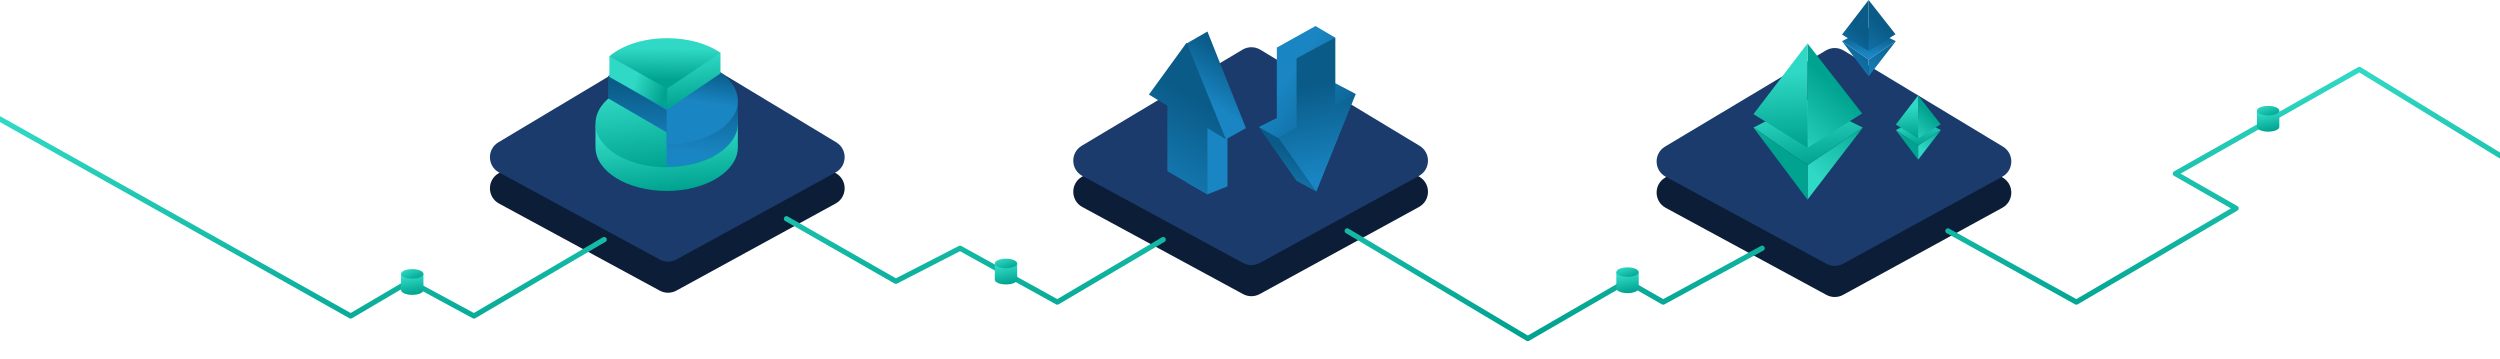 <svg width="1440" height="207" viewBox="0 0 1440 207" fill="none" xmlns="http://www.w3.org/2000/svg">
<path d="M715.663 46.531L623.075 101.875C616.422 105.852 616.627 115.559 623.442 119.251L716.032 169.408C719.016 171.024 722.615 171.017 725.593 169.389L817.315 119.233C824.084 115.532 824.29 105.883 817.684 101.897L725.96 46.552C722.795 44.643 718.835 44.635 715.663 46.531Z" fill="#0C1D37"/>
<path d="M715.663 28.618L623.075 83.962C616.422 87.939 616.627 97.646 623.442 101.338L716.032 151.495C719.016 153.111 722.615 153.104 725.593 151.476L817.315 101.321C824.084 97.619 824.29 87.97 817.684 83.984L725.96 28.64C722.795 26.73 718.835 26.722 715.663 28.618Z" fill="#1A3B6B"/>
<path d="M707.032 107.343L695.486 111.94L683.479 105.044V25.057L695.486 18.161L717.654 73.785L707.032 79.761V107.343Z" fill="url(#paint0_linear)"/>
<path d="M661.773 54.477L683.479 24.597L706.109 80.22L695.486 73.785V111.94L672.395 98.608V60.913L661.773 54.477Z" fill="url(#paint1_linear)"/>
<path d="M769.077 47.916L780.916 54.118L764.815 73.199L735.454 79.878L725.035 73.199L735.454 67.952V27.403L757.711 15L769.077 21.679V47.916Z" fill="url(#paint2_linear)"/>
<path d="M746.819 104.207L758.248 110.359L736.874 79.878L725.035 73.2L746.819 104.207Z" fill="url(#paint3_linear)"/>
<path d="M769.077 21.679L746.819 33.605V73.199L736.401 79.401L758.185 110.409L780.916 54.118L769.077 60.796V21.679Z" fill="url(#paint4_linear)"/>
<path d="M379.663 44.531L287.075 99.875C280.422 103.852 280.627 113.559 287.442 117.251L380.032 167.408C383.016 169.024 386.615 169.017 389.593 167.389L481.315 117.233C488.084 113.532 488.29 103.883 481.684 99.897L389.96 44.552C386.795 42.643 382.835 42.635 379.663 44.531Z" fill="#0C1D37"/>
<path d="M379.663 26.618L287.075 81.962C280.421 85.939 280.627 95.646 287.442 99.338L380.032 149.495C383.016 151.111 386.615 151.104 389.593 149.476L481.315 99.32C488.085 95.619 488.29 85.97 481.684 81.984L389.96 26.64C386.795 24.73 382.835 24.722 379.663 26.618Z" fill="#1A3B6B"/>
<path d="M384 110C406.644 110 425 98.726 425 84.82V72.18H395.749H372.251H343V84.82C343 98.726 361.356 110 384 110Z" fill="url(#paint5_linear)"/>
<ellipse cx="384" cy="71.18" rx="41" ry="25.18" fill="url(#paint6_linear)"/>
<path fill-rule="evenodd" clip-rule="evenodd" d="M384 96C406.644 96 425 84.766 425 70.907V58.093L385.557 39.941L350.266 43.837V56.641L384 76.246V96Z" fill="url(#paint7_linear)"/>
<path fill-rule="evenodd" clip-rule="evenodd" d="M384 83.187C406.644 83.187 425 71.952 425 58.093C425 44.235 406.644 33 384 33C370.015 33 357.666 37.285 350.266 43.827L384 63.432V83.187Z" fill="url(#paint8_linear)"/>
<path fill-rule="evenodd" clip-rule="evenodd" d="M351 44.28L384.28 63V31.352L351 32.413V44.28Z" fill="url(#paint9_linear)"/>
<path d="M384.28 63L415 42.315V30.373L384.28 31.352V63Z" fill="url(#paint10_linear)"/>
<path d="M384.28 22C370.483 22 358.3 26.166 351 32.412L384.28 51.058L415 30.373C407.582 25.247 396.571 22 384.28 22Z" fill="url(#paint11_linear)"/>
<path d="M1051.66 46.994L959.075 102.338C952.422 106.315 952.627 116.022 959.442 119.714L1052.03 169.871C1055.02 171.487 1058.62 171.48 1061.59 169.852L1153.32 119.697C1160.08 115.995 1160.29 106.346 1153.68 102.36L1061.96 47.016C1058.79 45.106 1054.84 45.098 1051.66 46.994Z" fill="#0C1D37"/>
<path d="M1051.66 29.081L959.075 84.425C952.422 88.402 952.627 98.109 959.442 101.802L1052.03 151.958C1055.02 153.574 1058.62 153.567 1061.59 151.939L1153.32 101.784C1160.08 98.082 1160.29 88.434 1153.68 84.448L1061.96 29.103C1058.79 27.193 1054.84 27.185 1051.66 29.081Z" fill="#1A3B6B"/>
<path d="M1040.72 57.586L1010 73.491L1041.11 95.216L1073 73.491L1040.72 57.586Z" fill="url(#paint12_linear)"/>
<path d="M1041.11 85.129V25L1072.61 65.345L1041.11 85.129Z" fill="url(#paint13_linear)"/>
<path d="M1073 73.491L1041.11 95.216V115L1073 73.491Z" fill="url(#paint14_linear)"/>
<path d="M1010 65.733L1041.11 85.129V25L1010 65.733Z" fill="url(#paint15_linear)"/>
<path d="M1041.11 115V95.216L1010 73.491L1041.11 115Z" fill="url(#paint16_linear)"/>
<path d="M1076.12 15.931L1061 23.707L1076.31 34.328L1092 23.707L1076.12 15.931Z" fill="url(#paint17_linear)"/>
<path d="M1076.31 29.397V0L1091.81 19.724L1076.31 29.397Z" fill="url(#paint18_linear)"/>
<path d="M1092 23.707L1076.31 34.328V44L1092 23.707Z" fill="url(#paint19_linear)"/>
<path d="M1061 19.914L1076.31 29.397V0L1061 19.914Z" fill="url(#paint20_linear)"/>
<path d="M1076.31 44V34.328L1061 23.707L1076.31 44Z" fill="url(#paint21_linear)"/>
<path d="M1104.68 68.397L1092 74.935L1104.84 83.866L1118 74.935L1104.68 68.397Z" fill="url(#paint22_linear)"/>
<path d="M1104.84 79.72V55L1117.84 71.586L1104.84 79.72Z" fill="url(#paint23_linear)"/>
<path d="M1118 74.935L1104.84 83.866V92L1118 74.935Z" fill="url(#paint24_linear)"/>
<path d="M1092 71.746L1104.84 79.72V55L1092 71.746Z" fill="url(#paint25_linear)"/>
<path d="M1104.84 92V83.866L1092 74.935L1104.84 92Z" fill="url(#paint26_linear)"/>
<g filter="url(#filter0_bd)">
<path d="M-10 63L202 182L236 162L273 182L348 138M453 126L516 162L553 143L609 174L670 138M776 133L880 195L937 162L958 174L1015 143M1122 133L1196 174L1288 120L1253 100L1359 40L1457 100" stroke="url(#paint27_linear)" stroke-width="3" stroke-linecap="round" stroke-linejoin="round"/>
</g>
<path fill-rule="evenodd" clip-rule="evenodd" d="M243.898 157.747H231V167.088C231 168.606 233.887 169.836 237.449 169.836C241.011 169.836 243.898 168.606 243.898 167.088V157.747Z" fill="url(#paint28_linear)"/>
<ellipse cx="237.449" cy="157.747" rx="6.449" ry="2.747" fill="url(#paint29_linear)"/>
<path fill-rule="evenodd" clip-rule="evenodd" d="M585.898 151.747H573V161.088C573 162.606 575.887 163.836 579.449 163.836C583.011 163.836 585.898 162.606 585.898 161.088V151.747Z" fill="url(#paint30_linear)"/>
<ellipse cx="579.449" cy="151.747" rx="6.449" ry="2.747" fill="url(#paint31_linear)"/>
<path fill-rule="evenodd" clip-rule="evenodd" d="M943.898 156.747H931V166.088C931 167.606 933.887 168.836 937.449 168.836C941.011 168.836 943.898 167.606 943.898 166.088V156.747Z" fill="url(#paint32_linear)"/>
<ellipse cx="937.449" cy="156.747" rx="6.449" ry="2.747" fill="url(#paint33_linear)"/>
<path fill-rule="evenodd" clip-rule="evenodd" d="M1312.9 63.747H1300V73.088C1300 74.606 1302.89 75.836 1306.45 75.836C1310.01 75.836 1312.9 74.606 1312.9 73.088V63.747Z" fill="url(#paint34_linear)"/>
<ellipse cx="1306.45" cy="63.747" rx="6.449" ry="2.747" fill="url(#paint35_linear)"/>
<defs>
<filter id="filter0_bd" x="-21.5" y="28.5" width="1490" height="178" filterUnits="userSpaceOnUse" color-interpolation-filters="sRGB">
<feFlood flood-opacity="0" result="BackgroundImageFix"/>
<feGaussianBlur in="BackgroundImage" stdDeviation="5"/>
<feComposite in2="SourceAlpha" operator="in" result="effect1_backgroundBlur"/>
<feColorMatrix in="SourceAlpha" type="matrix" values="0 0 0 0 0 0 0 0 0 0 0 0 0 0 0 0 0 0 127 0"/>
<feOffset/>
<feGaussianBlur stdDeviation="5"/>
<feColorMatrix type="matrix" values="0 0 0 0 0.804 0 0 0 0 0.173 0 0 0 0 0.439 0 0 0 0.5 0"/>
<feBlend mode="normal" in2="effect1_backgroundBlur" result="effect2_dropShadow"/>
<feBlend mode="normal" in="SourceGraphic" in2="effect2_dropShadow" result="shape"/>
</filter>
<linearGradient id="paint0_linear" x1="707.488" y1="66.048" x2="723.497" y2="40.661" gradientUnits="userSpaceOnUse">
<stop stop-color="#1985C2"/>
<stop offset="1" stop-color="#0A5B88"/>
</linearGradient>
<linearGradient id="paint1_linear" x1="670.953" y1="45.679" x2="633.522" y2="102.827" gradientUnits="userSpaceOnUse">
<stop stop-color="#0A5B88"/>
<stop offset="1" stop-color="#1985C2"/>
</linearGradient>
<linearGradient id="paint2_linear" x1="790.933" y1="62.416" x2="749.41" y2="33.697" gradientUnits="userSpaceOnUse">
<stop stop-color="#0A5B88"/>
<stop offset="1" stop-color="#1985C2"/>
</linearGradient>
<linearGradient id="paint3_linear" x1="731.912" y1="82.169" x2="720.559" y2="112.69" gradientUnits="userSpaceOnUse">
<stop stop-color="#0A5B88"/>
<stop offset="1" stop-color="#1985C2"/>
</linearGradient>
<linearGradient id="paint4_linear" x1="749.285" y1="50.299" x2="758.763" y2="102.985" gradientUnits="userSpaceOnUse">
<stop stop-color="#0A5B88"/>
<stop offset="1" stop-color="#1985C2"/>
</linearGradient>
<linearGradient id="paint5_linear" x1="343" y1="79.611" x2="346.199" y2="113.354" gradientUnits="userSpaceOnUse">
<stop stop-color="#30D9C5"/>
<stop offset="1" stop-color="#00A38F"/>
</linearGradient>
<linearGradient id="paint6_linear" x1="343" y1="55.895" x2="348.634" y2="100.519" gradientUnits="userSpaceOnUse">
<stop stop-color="#30D9C5"/>
<stop offset="1" stop-color="#00A38F"/>
</linearGradient>
<linearGradient id="paint7_linear" x1="345.076" y1="47.949" x2="342.864" y2="83.788" gradientUnits="userSpaceOnUse">
<stop stop-color="#0A5B88"/>
<stop offset="1" stop-color="#1985C2"/>
</linearGradient>
<linearGradient id="paint8_linear" x1="402.769" y1="58.627" x2="405.631" y2="40.08" gradientUnits="userSpaceOnUse">
<stop stop-color="#1985C2"/>
<stop offset="1" stop-color="#0A5B88"/>
</linearGradient>
<linearGradient id="paint9_linear" x1="361" y1="60.5" x2="378.618" y2="66.406" gradientUnits="userSpaceOnUse">
<stop stop-color="#30D9C5"/>
<stop offset="1" stop-color="#00A38F"/>
</linearGradient>
<linearGradient id="paint10_linear" x1="351" y1="36.784" x2="354.045" y2="65.836" gradientUnits="userSpaceOnUse">
<stop stop-color="#30D9C5"/>
<stop offset="1" stop-color="#00A38F"/>
</linearGradient>
<linearGradient id="paint11_linear" x1="351" y1="27.71" x2="350.844" y2="45.57" gradientUnits="userSpaceOnUse">
<stop stop-color="#30D9C5"/>
<stop offset="1" stop-color="#00A38F"/>
</linearGradient>
<linearGradient id="paint12_linear" x1="1010" y1="64.98" x2="1014.1" y2="98.351" gradientUnits="userSpaceOnUse">
<stop stop-color="#30D9C5"/>
<stop offset="1" stop-color="#00A38F"/>
</linearGradient>
<linearGradient id="paint13_linear" x1="1037.22" y1="93.664" x2="1068.34" y2="59.95" gradientUnits="userSpaceOnUse">
<stop stop-color="#30D9C5"/>
<stop offset="1" stop-color="#00A38F"/>
</linearGradient>
<linearGradient id="paint14_linear" x1="1037.22" y1="93.664" x2="1068.34" y2="59.95" gradientUnits="userSpaceOnUse">
<stop stop-color="#30D9C5"/>
<stop offset="1" stop-color="#00A38F"/>
</linearGradient>
<linearGradient id="paint15_linear" x1="1022.44" y1="41.293" x2="1025.82" y2="83.587" gradientUnits="userSpaceOnUse">
<stop offset="0.021" stop-color="#30D9C5"/>
<stop offset="1" stop-color="#00A38F"/>
</linearGradient>
<linearGradient id="paint16_linear" x1="1022.44" y1="41.293" x2="1025.82" y2="83.587" gradientUnits="userSpaceOnUse">
<stop offset="0.021" stop-color="#30D9C5"/>
<stop offset="1" stop-color="#00A38F"/>
</linearGradient>
<linearGradient id="paint17_linear" x1="1061.78" y1="18.559" x2="1061.15" y2="30.331" gradientUnits="userSpaceOnUse">
<stop stop-color="#0A5B88"/>
<stop offset="1" stop-color="#1985C2"/>
</linearGradient>
<linearGradient id="paint18_linear" x1="1079.56" y1="10.621" x2="1059.04" y2="32.63" gradientUnits="userSpaceOnUse">
<stop stop-color="#0A5B88"/>
<stop offset="1" stop-color="#1985C2"/>
</linearGradient>
<linearGradient id="paint19_linear" x1="1079.56" y1="10.621" x2="1059.04" y2="32.63" gradientUnits="userSpaceOnUse">
<stop stop-color="#0A5B88"/>
<stop offset="1" stop-color="#1985C2"/>
</linearGradient>
<linearGradient id="paint20_linear" x1="1064.17" y1="10.621" x2="1043.62" y2="32.124" gradientUnits="userSpaceOnUse">
<stop stop-color="#0A5B88"/>
<stop offset="1" stop-color="#1985C2"/>
</linearGradient>
<linearGradient id="paint21_linear" x1="1064.17" y1="10.621" x2="1043.62" y2="32.124" gradientUnits="userSpaceOnUse">
<stop stop-color="#0A5B88"/>
<stop offset="1" stop-color="#1985C2"/>
</linearGradient>
<linearGradient id="paint22_linear" x1="1092" y1="71.436" x2="1093.68" y2="85.157" gradientUnits="userSpaceOnUse">
<stop stop-color="#30D9C5"/>
<stop offset="1" stop-color="#00A38F"/>
</linearGradient>
<linearGradient id="paint23_linear" x1="1103.23" y1="83.228" x2="1116.02" y2="69.319" gradientUnits="userSpaceOnUse">
<stop stop-color="#30D9C5"/>
<stop offset="1" stop-color="#00A38F"/>
</linearGradient>
<linearGradient id="paint24_linear" x1="1103.23" y1="83.228" x2="1116.02" y2="69.319" gradientUnits="userSpaceOnUse">
<stop stop-color="#30D9C5"/>
<stop offset="1" stop-color="#00A38F"/>
</linearGradient>
<linearGradient id="paint25_linear" x1="1097.14" y1="61.698" x2="1098.52" y2="79.087" gradientUnits="userSpaceOnUse">
<stop offset="0.021" stop-color="#30D9C5"/>
<stop offset="1" stop-color="#00A38F"/>
</linearGradient>
<linearGradient id="paint26_linear" x1="1097.14" y1="61.698" x2="1098.52" y2="79.087" gradientUnits="userSpaceOnUse">
<stop offset="0.021" stop-color="#30D9C5"/>
<stop offset="1" stop-color="#00A38F"/>
</linearGradient>
<linearGradient id="paint27_linear" x1="-10" y1="70.456" x2="-6.971" y2="209.923" gradientUnits="userSpaceOnUse">
<stop stop-color="#30D9C5"/>
<stop offset="1" stop-color="#00A38F"/>
</linearGradient>
<linearGradient id="paint28_linear" x1="231" y1="160.123" x2="233.022" y2="170.615" gradientUnits="userSpaceOnUse">
<stop stop-color="#30D9C5"/>
<stop offset="1" stop-color="#00A38F"/>
</linearGradient>
<linearGradient id="paint29_linear" x1="231" y1="156.08" x2="233.95" y2="163.666" gradientUnits="userSpaceOnUse">
<stop stop-color="#30D9C5"/>
<stop offset="1" stop-color="#00A38F"/>
</linearGradient>
<linearGradient id="paint30_linear" x1="573" y1="154.123" x2="575.022" y2="164.615" gradientUnits="userSpaceOnUse">
<stop stop-color="#30D9C5"/>
<stop offset="1" stop-color="#00A38F"/>
</linearGradient>
<linearGradient id="paint31_linear" x1="573" y1="150.08" x2="575.95" y2="157.666" gradientUnits="userSpaceOnUse">
<stop stop-color="#30D9C5"/>
<stop offset="1" stop-color="#00A38F"/>
</linearGradient>
<linearGradient id="paint32_linear" x1="931" y1="159.123" x2="933.022" y2="169.615" gradientUnits="userSpaceOnUse">
<stop stop-color="#30D9C5"/>
<stop offset="1" stop-color="#00A38F"/>
</linearGradient>
<linearGradient id="paint33_linear" x1="931" y1="155.08" x2="933.95" y2="162.666" gradientUnits="userSpaceOnUse">
<stop stop-color="#30D9C5"/>
<stop offset="1" stop-color="#00A38F"/>
</linearGradient>
<linearGradient id="paint34_linear" x1="1300" y1="66.123" x2="1302.02" y2="76.615" gradientUnits="userSpaceOnUse">
<stop stop-color="#30D9C5"/>
<stop offset="1" stop-color="#00A38F"/>
</linearGradient>
<linearGradient id="paint35_linear" x1="1300" y1="62.08" x2="1302.95" y2="69.666" gradientUnits="userSpaceOnUse">
<stop stop-color="#30D9C5"/>
<stop offset="1" stop-color="#00A38F"/>
</linearGradient>
</defs>
</svg>
